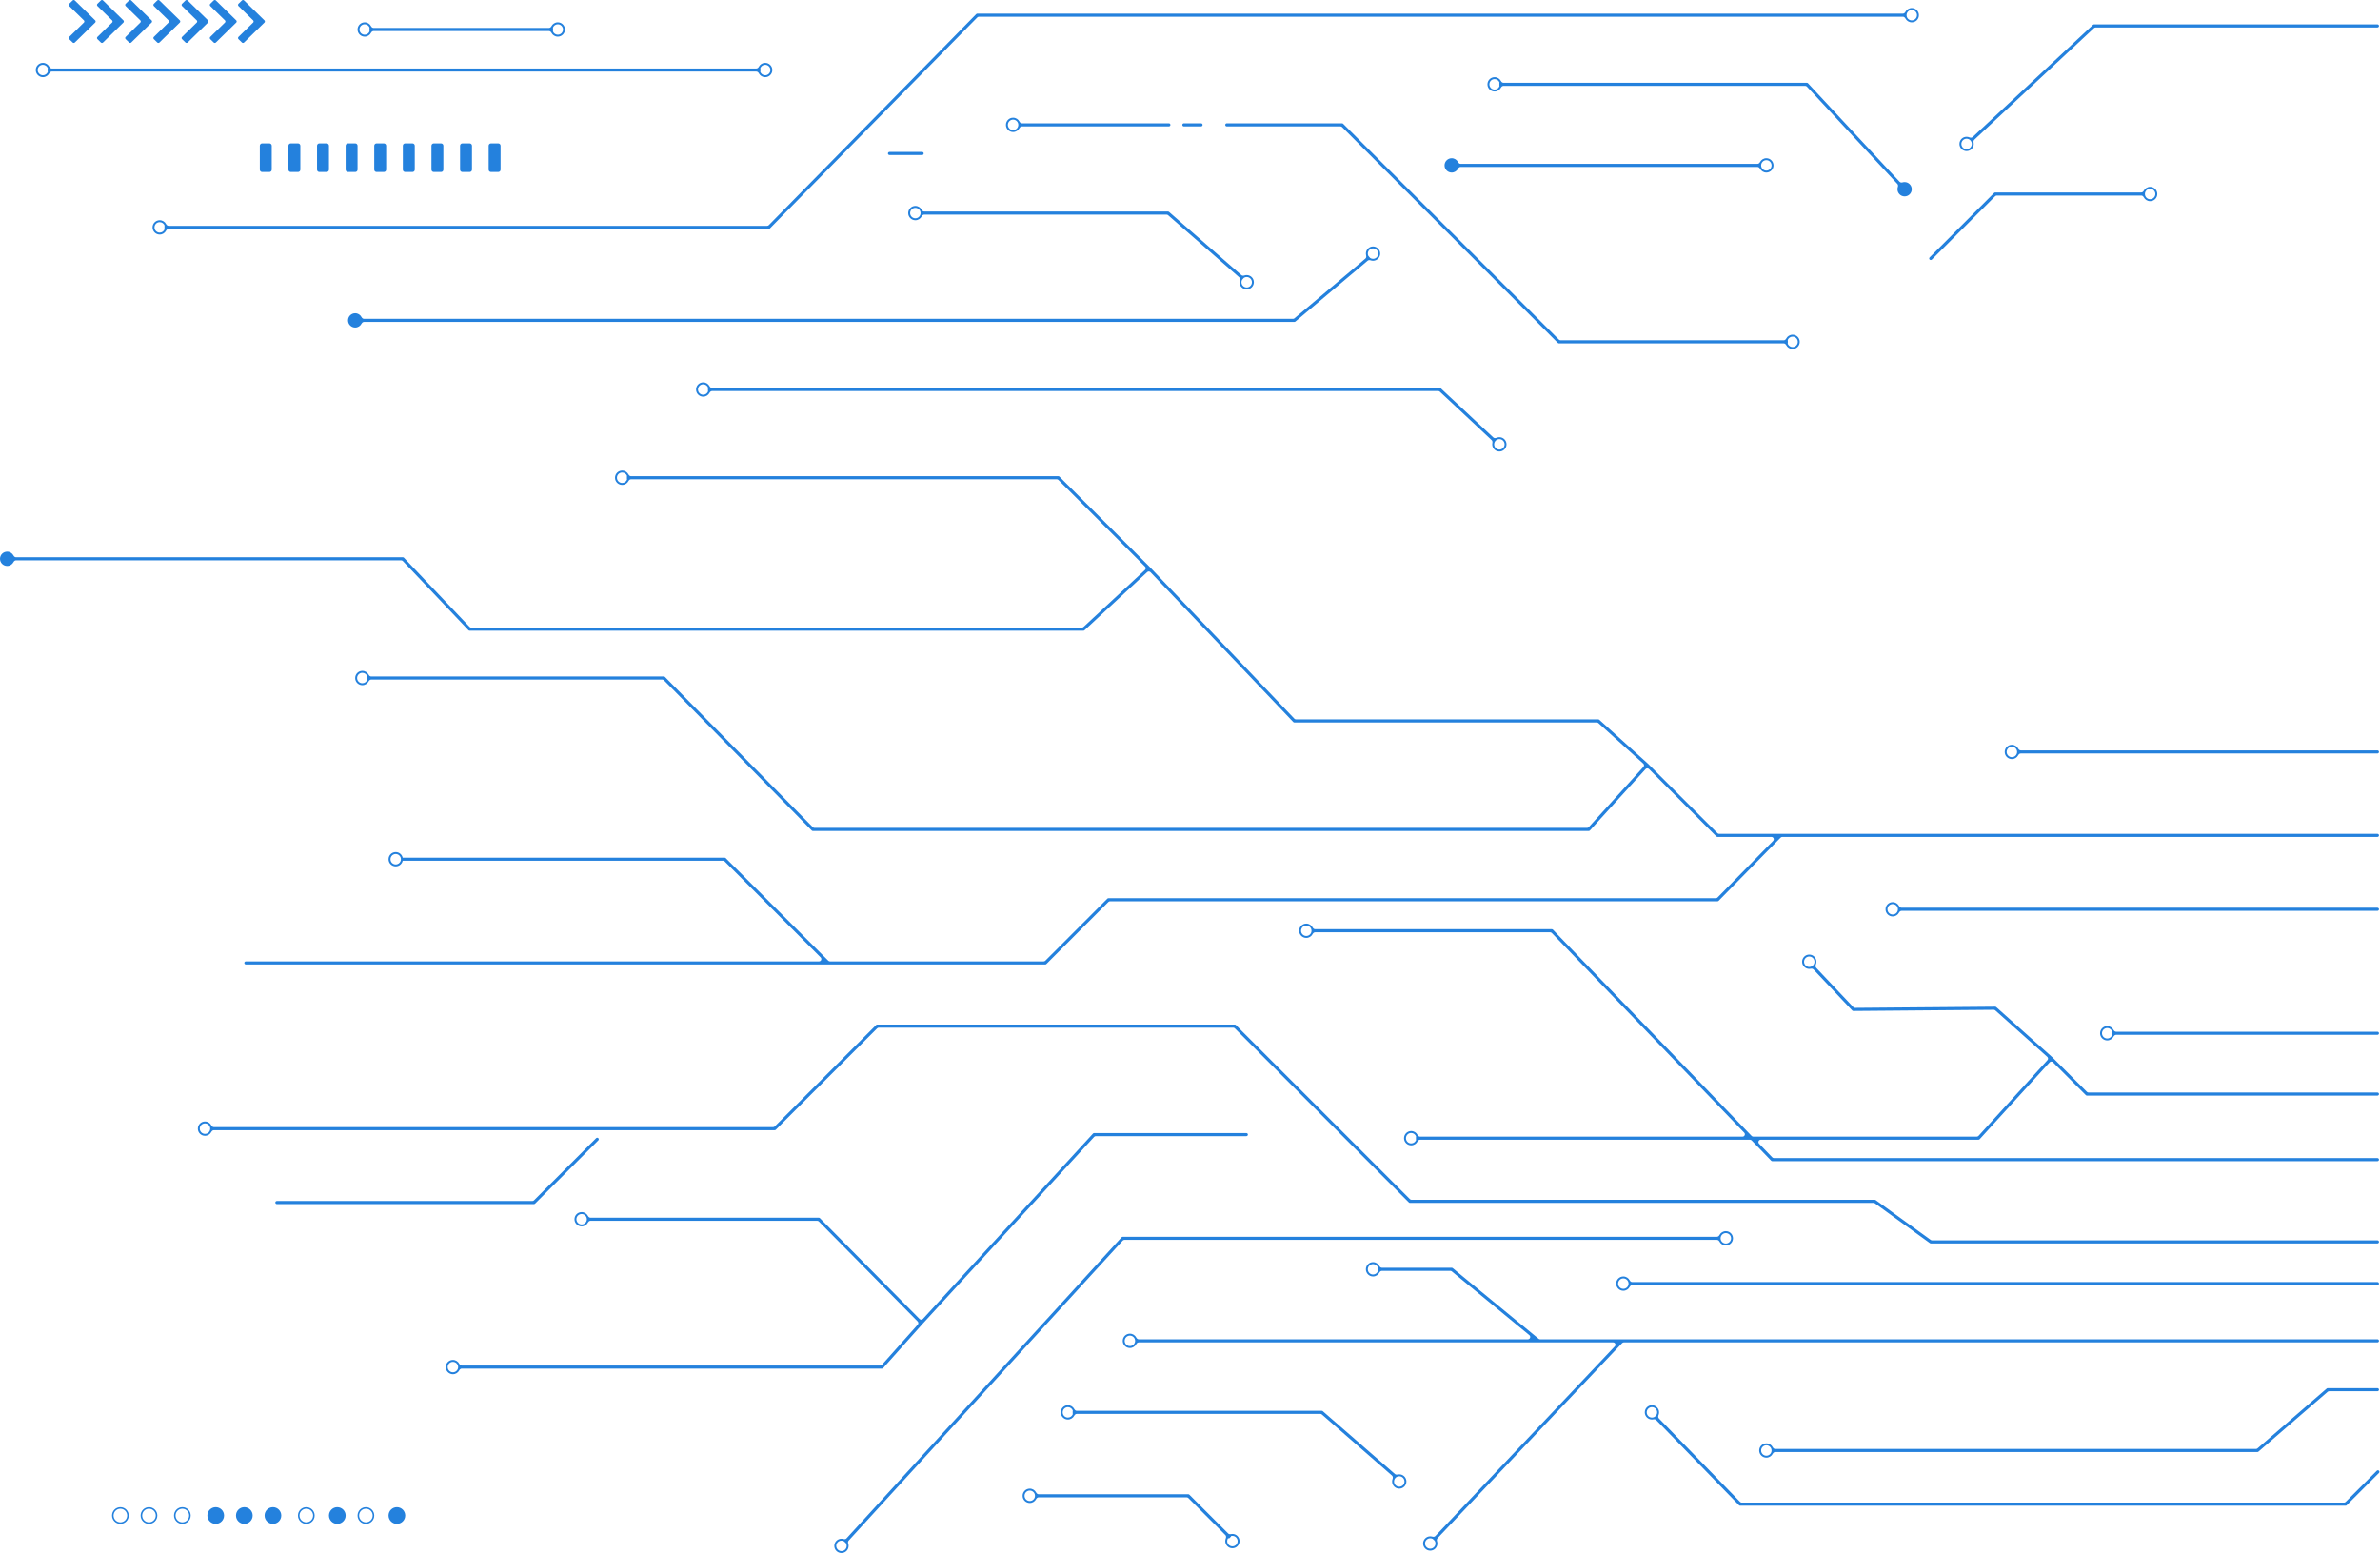 <svg width="1538" height="1004" viewBox="0 0 1538 1004" fill="none" xmlns="http://www.w3.org/2000/svg">
<path fill-rule="evenodd" clip-rule="evenodd" d="M48.356 0.285C47.967 -0.095 47.346 -0.095 46.957 0.285L44.741 2.453C44.34 2.845 44.34 3.49 44.741 3.883L54.218 13.153C54.619 13.545 54.619 14.19 54.218 14.583L44.741 23.853C44.34 24.245 44.34 24.89 44.741 25.283L46.957 27.45C47.346 27.831 47.967 27.831 48.356 27.45L61.51 14.583C61.91 14.19 61.91 13.545 61.51 13.153L48.356 0.285ZM66.585 0.285C66.197 -0.095 65.576 -0.095 65.187 0.285L62.971 2.453C62.57 2.845 62.57 3.49 62.971 3.883L72.447 13.153C72.848 13.545 72.848 14.19 72.447 14.583L62.971 23.853C62.57 24.245 62.57 24.89 62.971 25.283L65.187 27.45C65.576 27.831 66.197 27.831 66.585 27.45L79.739 14.583C80.14 14.19 80.14 13.545 79.739 13.153L66.585 0.285ZM83.415 0.285C83.804 -0.095 84.425 -0.095 84.814 0.285L97.968 13.153C98.369 13.545 98.369 14.19 97.968 14.583L84.814 27.45C84.425 27.831 83.804 27.831 83.415 27.45L81.2 25.283C80.799 24.89 80.799 24.245 81.2 23.853L90.676 14.583C91.077 14.19 91.077 13.545 90.676 13.153L81.2 3.883C80.799 3.49 80.799 2.845 81.2 2.453L83.415 0.285ZM103.044 0.285C102.656 -0.095 102.034 -0.095 101.646 0.285L99.43 2.453C99.029 2.845 99.029 3.49 99.43 3.883L108.906 13.153C109.307 13.545 109.307 14.19 108.906 14.583L99.43 23.853C99.029 24.245 99.029 24.89 99.43 25.283L101.646 27.45C102.034 27.831 102.656 27.831 103.044 27.45L116.198 14.583C116.599 14.19 116.599 13.545 116.198 13.153L103.044 0.285ZM119.875 0.285C120.264 -0.095 120.885 -0.095 121.273 0.285L134.427 13.153C134.828 13.545 134.828 14.19 134.427 14.583L121.273 27.45C120.885 27.831 120.264 27.831 119.875 27.45L117.659 25.283C117.258 24.89 117.258 24.245 117.659 23.853L127.135 14.583C127.536 14.19 127.536 13.545 127.135 13.153L117.659 3.883C117.258 3.49 117.258 2.845 117.659 2.453L119.875 0.285ZM139.504 0.285C139.115 -0.095 138.494 -0.095 138.105 0.285L135.889 2.453C135.488 2.845 135.488 3.49 135.889 3.883L145.366 13.153C145.766 13.545 145.766 14.19 145.366 14.583L135.889 23.853C135.488 24.245 135.488 24.89 135.889 25.283L138.105 27.45C138.494 27.831 139.115 27.831 139.504 27.45L152.657 14.583C153.058 14.19 153.058 13.545 152.657 13.153L139.504 0.285ZM156.334 0.285C156.723 -0.095 157.344 -0.095 157.733 0.285L170.887 13.153C171.287 13.545 171.287 14.19 170.887 14.583L157.733 27.45C157.344 27.831 156.723 27.831 156.334 27.45L154.118 25.283C153.717 24.89 153.717 24.245 154.118 23.853L163.595 14.583C163.996 14.19 163.996 13.545 163.595 13.153L154.118 3.883C153.717 3.49 153.717 2.845 154.118 2.453L156.334 0.285ZM169.406 92.641C168.577 92.641 167.906 93.312 167.906 94.141V109.626C167.906 110.454 168.577 111.126 169.406 111.126H174.108C174.936 111.126 175.608 110.454 175.608 109.626V94.141C175.608 93.312 174.936 92.641 174.108 92.641H169.406ZM187.891 92.641C187.063 92.641 186.391 93.312 186.391 94.141V109.626C186.391 110.454 187.063 111.126 187.891 111.126H192.593C193.422 111.126 194.093 110.454 194.093 109.626V94.141C194.093 93.312 193.422 92.641 192.593 92.641H187.891ZM211.078 92.641C211.907 92.641 212.578 93.312 212.578 94.141V109.626C212.578 110.454 211.907 111.126 211.078 111.126H206.376C205.548 111.126 204.876 110.454 204.876 109.626V94.141C204.876 93.312 205.548 92.641 206.376 92.641H211.078ZM224.861 92.641C224.033 92.641 223.361 93.312 223.361 94.141V109.626C223.361 110.454 224.033 111.126 224.861 111.126H229.563C230.392 111.126 231.063 110.454 231.063 109.626V94.141C231.063 93.312 230.392 92.641 229.563 92.641H224.861ZM248.048 92.641C248.877 92.641 249.548 93.312 249.548 94.141V109.626C249.548 110.454 248.877 111.126 248.048 111.126H243.346C242.518 111.126 241.846 110.454 241.846 109.626V94.141C241.846 93.312 242.518 92.641 243.346 92.641H248.048ZM261.831 92.641C261.003 92.641 260.331 93.312 260.331 94.141V109.626C260.331 110.454 261.003 111.126 261.831 111.126H266.533C267.362 111.126 268.033 110.454 268.033 109.626V94.141C268.033 93.312 267.362 92.641 266.533 92.641H261.831ZM285.018 92.641C285.847 92.641 286.518 93.312 286.518 94.141V109.626C286.518 110.454 285.847 111.126 285.018 111.126H280.316C279.488 111.126 278.816 110.454 278.816 109.626V94.141C278.816 93.312 279.488 92.641 280.316 92.641H285.018ZM298.802 92.641C297.973 92.641 297.302 93.312 297.302 94.141V109.626C297.302 110.454 297.973 111.126 298.802 111.126H303.504C304.332 111.126 305.004 110.454 305.004 109.626V94.141C305.004 93.312 304.332 92.641 303.504 92.641H298.802ZM321.988 92.641C322.817 92.641 323.488 93.312 323.488 94.141V109.626C323.488 110.454 322.817 111.126 321.988 111.126H317.286C316.458 111.126 315.786 110.454 315.786 109.626V94.141C315.786 93.312 316.458 92.641 317.286 92.641H321.988ZM77.791 983.544C80.217 983.544 82.183 981.578 82.183 979.152C82.183 976.727 80.217 974.761 77.791 974.761C75.366 974.761 73.4 976.727 73.4 979.152C73.4 981.578 75.366 983.544 77.791 983.544ZM77.791 984.544C80.769 984.544 83.183 982.13 83.183 979.152C83.183 976.175 80.769 973.761 77.791 973.761C74.814 973.761 72.4 976.175 72.4 979.152C72.4 982.13 74.814 984.544 77.791 984.544ZM100.668 979.152C100.668 981.578 98.702 983.544 96.277 983.544C93.852 983.544 91.885 981.578 91.885 979.152C91.885 976.727 93.852 974.761 96.277 974.761C98.702 974.761 100.668 976.727 100.668 979.152ZM101.668 979.152C101.668 982.13 99.254 984.544 96.277 984.544C93.299 984.544 90.885 982.13 90.885 979.152C90.885 976.175 93.299 973.761 96.277 973.761C99.254 973.761 101.668 976.175 101.668 979.152ZM117.842 983.544C120.268 983.544 122.234 981.578 122.234 979.152C122.234 976.727 120.268 974.761 117.842 974.761C115.417 974.761 113.451 976.727 113.451 979.152C113.451 981.578 115.417 983.544 117.842 983.544ZM117.842 984.544C120.82 984.544 123.234 982.13 123.234 979.152C123.234 976.175 120.82 973.761 117.842 973.761C114.865 973.761 112.451 976.175 112.451 979.152C112.451 982.13 114.865 984.544 117.842 984.544ZM144.799 979.152C144.799 982.13 142.386 984.544 139.408 984.544C136.43 984.544 134.017 982.13 134.017 979.152C134.017 976.175 136.43 973.761 139.408 973.761C142.386 973.761 144.799 976.175 144.799 979.152ZM163.285 979.152C163.285 982.13 160.871 984.544 157.893 984.544C154.915 984.544 152.502 982.13 152.502 979.152C152.502 976.175 154.915 973.761 157.893 973.761C160.871 973.761 163.285 976.175 163.285 979.152ZM176.379 984.544C179.356 984.544 181.77 982.13 181.77 979.152C181.77 976.175 179.356 973.761 176.379 973.761C173.401 973.761 170.987 976.175 170.987 979.152C170.987 982.13 173.401 984.544 176.379 984.544ZM223.361 979.152C223.361 982.13 220.947 984.544 217.969 984.544C214.992 984.544 212.578 982.13 212.578 979.152C212.578 976.175 214.992 973.761 217.969 973.761C220.947 973.761 223.361 976.175 223.361 979.152ZM256.48 984.544C259.457 984.544 261.871 982.13 261.871 979.152C261.871 976.175 259.457 973.761 256.48 973.761C253.502 973.761 251.088 976.175 251.088 979.152C251.088 982.13 253.502 984.544 256.48 984.544ZM197.944 983.544C200.369 983.544 202.336 981.578 202.336 979.152C202.336 976.727 200.369 974.761 197.944 974.761C195.519 974.761 193.553 976.727 193.553 979.152C193.553 981.578 195.519 983.544 197.944 983.544ZM197.944 984.544C200.922 984.544 203.336 982.13 203.336 979.152C203.336 976.175 200.922 973.761 197.944 973.761C194.966 973.761 192.553 976.175 192.553 979.152C192.553 982.13 194.966 984.544 197.944 984.544ZM240.846 979.152C240.846 981.578 238.88 983.544 236.455 983.544C234.029 983.544 232.063 981.578 232.063 979.152C232.063 976.727 234.029 974.761 236.455 974.761C238.88 974.761 240.846 976.727 240.846 979.152ZM241.846 979.152C241.846 982.13 239.432 984.544 236.455 984.544C233.477 984.544 231.063 982.13 231.063 979.152C231.063 976.175 233.477 973.761 236.455 973.761C239.432 973.761 241.846 976.175 241.846 979.152ZM1235.42 13.182C1237.28 13.182 1238.79 11.673 1238.79 9.811C1238.79 7.949 1237.28 6.44 1235.42 6.44C1233.56 6.44 1232.05 7.949 1232.05 9.811C1232.05 11.673 1233.56 13.182 1235.42 13.182ZM1235.42 14.432C1237.97 14.432 1240.04 12.363 1240.04 9.811C1240.04 7.259 1237.97 5.19 1235.42 5.19C1233.63 5.19 1232.08 6.201 1231.31 7.682C1230.99 8.306 1230.4 8.811 1229.7 8.811H631.572C631.304 8.811 631.047 8.919 630.859 9.11L496.807 145.46C496.525 145.747 496.14 145.909 495.737 145.909H108.927C108.223 145.909 107.636 145.404 107.311 144.779C106.541 143.298 104.993 142.287 103.208 142.287C100.656 142.287 98.587 144.356 98.587 146.908C98.587 149.46 100.656 151.529 103.208 151.529C104.993 151.529 106.54 150.518 107.311 149.038C107.636 148.414 108.222 147.909 108.926 147.909H496.785C497.054 147.909 497.31 147.801 497.498 147.61L631.551 11.26C631.833 10.973 632.218 10.811 632.62 10.811H1229.7C1230.4 10.811 1230.99 11.316 1231.32 11.941C1232.09 13.421 1233.63 14.432 1235.42 14.432ZM106.348 145.909C106.315 145.909 106.289 145.936 106.289 145.968V147.849C106.289 147.882 106.315 147.909 106.348 147.909C106.388 147.909 106.417 147.948 106.404 147.986C105.954 149.319 104.694 150.279 103.208 150.279C101.347 150.279 99.837 148.77 99.837 146.908C99.837 145.046 101.347 143.537 103.208 143.537C104.694 143.537 105.955 144.498 106.404 145.832C106.417 145.87 106.388 145.909 106.348 145.909ZM238.88 20.13C238.893 20.092 238.864 20.054 238.824 20.054C238.792 20.054 238.765 20.027 238.765 19.994V18.113C238.765 18.08 238.792 18.054 238.824 18.054C238.864 18.054 238.893 18.015 238.88 17.977C238.431 16.643 237.17 15.682 235.684 15.682C233.822 15.682 232.313 17.192 232.313 19.054C232.313 20.916 233.822 22.425 235.684 22.425C237.17 22.425 238.431 21.464 238.88 20.13ZM239.787 21.183C240.111 20.559 240.698 20.054 241.402 20.054H354.741C355.444 20.054 356.031 20.559 356.356 21.183C357.126 22.664 358.674 23.675 360.459 23.675C363.011 23.675 365.08 21.606 365.08 19.054C365.08 16.501 363.011 14.432 360.459 14.432C358.674 14.432 357.126 15.444 356.356 16.924C356.031 17.549 355.444 18.054 354.741 18.054H241.402C240.698 18.054 240.111 17.549 239.787 16.924C239.017 15.444 237.468 14.432 235.684 14.432C233.132 14.432 231.063 16.501 231.063 19.054C231.063 21.606 233.132 23.675 235.684 23.675C237.468 23.675 239.017 22.664 239.787 21.183ZM357.263 20.13C357.25 20.092 357.278 20.054 357.318 20.054C357.351 20.054 357.377 20.027 357.377 19.994V18.113C357.377 18.08 357.351 18.054 357.318 18.054C357.278 18.054 357.25 18.015 357.263 17.977C357.712 16.643 358.973 15.682 360.459 15.682C362.32 15.682 363.83 17.192 363.83 19.054C363.83 20.916 362.32 22.425 360.459 22.425C358.973 22.425 357.712 21.464 357.263 20.13ZM30.923 46.317C30.474 47.651 29.213 48.612 27.727 48.612C25.865 48.612 24.356 47.103 24.356 45.241C24.356 43.379 25.865 41.87 27.727 41.87C29.213 41.87 30.474 42.83 30.923 44.164C30.936 44.202 30.907 44.241 30.867 44.241C30.835 44.241 30.808 44.267 30.808 44.3V46.181C30.808 46.214 30.835 46.241 30.867 46.241C30.907 46.241 30.936 46.279 30.923 46.317ZM31.83 47.37C31.06 48.851 29.512 49.862 27.727 49.862C25.175 49.862 23.106 47.793 23.106 45.241C23.106 42.689 25.175 40.62 27.727 40.62C29.512 40.62 31.059 41.631 31.83 43.111C32.154 43.736 32.741 44.241 33.445 44.241H488.758C489.461 44.241 490.048 43.736 490.373 43.111C491.143 41.631 492.691 40.62 494.475 40.62C497.028 40.62 499.097 42.689 499.097 45.241C499.097 47.793 497.028 49.862 494.475 49.862C492.691 49.862 491.143 48.851 490.373 47.37C490.048 46.746 489.461 46.241 488.757 46.241H33.445C32.741 46.241 32.155 46.746 31.83 47.37ZM491.279 46.317C491.728 47.651 492.99 48.612 494.475 48.612C496.337 48.612 497.847 47.103 497.847 45.241C497.847 43.379 496.337 41.87 494.475 41.87C492.99 41.87 491.729 42.831 491.28 44.164C491.267 44.202 491.295 44.241 491.335 44.241C491.367 44.241 491.394 44.267 491.394 44.3V46.182C491.394 46.214 491.367 46.241 491.335 46.241C491.295 46.241 491.267 46.279 491.279 46.317ZM942.219 108.987C941.448 110.467 939.9 111.478 938.116 111.478C935.564 111.478 933.495 109.409 933.495 106.857C933.495 104.305 935.564 102.236 938.116 102.236C939.901 102.236 941.449 103.247 942.219 104.728C942.544 105.352 943.13 105.857 943.834 105.857H1135.73C1136.44 105.857 1137.03 105.352 1137.35 104.728C1138.12 103.247 1139.67 102.236 1141.45 102.236C1144 102.236 1146.07 104.305 1146.07 106.857C1146.07 109.409 1144 111.478 1141.45 111.478C1139.67 111.478 1138.12 110.467 1137.35 108.987C1137.03 108.362 1136.44 107.857 1135.73 107.857H943.834C943.13 107.857 942.543 108.362 942.219 108.987ZM595.623 135.537C595.948 136.161 596.535 136.666 597.239 136.666H754.807C755.048 136.666 755.282 136.754 755.464 136.913L802.222 177.734C802.732 178.179 803.47 178.202 804.108 177.978C804.587 177.809 805.103 177.718 805.64 177.718C808.192 177.718 810.261 179.787 810.261 182.339C810.261 184.891 808.192 186.96 805.64 186.96C803.088 186.96 801.019 184.891 801.019 182.339C801.019 181.905 801.079 181.485 801.19 181.086C801.388 180.382 801.293 179.577 800.742 179.096L754.855 139.036C754.582 138.798 754.232 138.666 753.869 138.666H597.238C596.535 138.666 595.948 139.171 595.623 139.796C594.853 141.276 593.305 142.287 591.521 142.287C588.968 142.287 586.899 140.218 586.899 137.666C586.899 135.114 588.968 133.045 591.521 133.045C593.305 133.045 594.853 134.056 595.623 135.537ZM802.651 180.778C802.407 181.245 802.269 181.776 802.269 182.339C802.269 184.201 803.778 185.71 805.64 185.71C807.502 185.71 809.011 184.201 809.011 182.339C809.011 180.477 807.502 178.968 805.64 178.968C805.006 178.968 804.413 179.142 803.907 179.447C803.8 179.511 803.708 179.595 803.626 179.688L802.678 180.775C802.674 180.778 802.669 180.779 802.665 180.775C802.661 180.772 802.654 180.773 802.651 180.778ZM233.625 209.114C232.855 210.595 231.307 211.606 229.523 211.606C226.971 211.606 224.901 209.537 224.901 206.985C224.901 204.433 226.971 202.364 229.523 202.364C231.307 202.364 232.855 203.375 233.625 204.855C233.95 205.48 234.537 205.985 235.241 205.985H835.537C835.89 205.985 836.232 205.86 836.503 205.633L882.343 167.069C882.908 166.593 883.015 165.78 882.821 165.066C882.716 164.68 882.66 164.273 882.66 163.853C882.66 161.301 884.729 159.232 887.282 159.232C889.834 159.232 891.903 161.301 891.903 163.853C891.903 166.405 889.834 168.474 887.282 168.474C886.731 168.474 886.203 168.378 885.713 168.202C885.084 167.975 884.356 167.989 883.844 168.419L837.093 207.75C836.912 207.902 836.684 207.985 836.449 207.985H235.241C234.537 207.985 233.95 208.49 233.625 209.114ZM885.514 166.724C886.028 167.041 886.633 167.224 887.282 167.224C889.143 167.224 890.653 165.715 890.653 163.853C890.653 161.991 889.143 160.482 887.282 160.482C885.42 160.482 883.91 161.991 883.91 163.853C883.91 164.413 884.047 164.94 884.288 165.405C884.293 165.415 884.306 165.417 884.315 165.41C884.322 165.404 884.333 165.405 884.34 165.412L885.237 166.479C885.317 166.574 885.408 166.659 885.514 166.724ZM8.724 363.157C9.049 362.532 9.635 362.027 10.339 362.027H259.258C259.669 362.027 260.062 362.196 260.346 362.494L302.738 407.158C302.927 407.357 303.189 407.469 303.463 407.469H700.122C700.374 407.469 700.617 407.374 700.802 407.203L741.355 369.599C741.957 369.041 742.895 369.07 743.461 369.664L835.725 466.466C835.914 466.664 836.175 466.776 836.449 466.776H1031.89C1032.26 466.776 1032.62 466.913 1032.9 467.162L1061.9 493.336C1062.52 493.892 1062.56 494.843 1062.01 495.458L1026.69 534.373C1026.41 534.686 1026.01 534.865 1025.58 534.865H526.331C525.929 534.865 525.544 534.704 525.262 534.417L429.72 437.347C429.532 437.156 429.276 437.048 429.008 437.048H239.862C239.158 437.048 238.571 436.543 238.246 435.919C237.476 434.438 235.928 433.427 234.144 433.427C231.591 433.427 229.522 435.496 229.522 438.048C229.522 440.601 231.591 442.67 234.144 442.67C235.928 442.67 237.476 441.658 238.246 440.178C238.571 439.553 239.158 439.048 239.862 439.048H427.96C428.362 439.048 428.747 439.209 429.029 439.496L524.571 536.566C524.759 536.757 525.016 536.865 525.284 536.865H1026.69C1026.97 536.865 1027.24 536.746 1027.43 536.537L1063.41 496.889C1063.98 496.254 1064.97 496.23 1065.58 496.836L1109.17 540.423C1109.35 540.61 1109.61 540.716 1109.87 540.716H1144.74C1146.07 540.716 1146.74 542.318 1145.81 543.267L1109.89 579.858C1109.61 580.145 1109.23 580.307 1108.82 580.307H716.296C716.031 580.307 715.777 580.413 715.589 580.6L675.5 620.689C675.219 620.97 674.837 621.128 674.439 621.128H536.332C535.934 621.128 535.553 620.97 535.272 620.689L468.995 554.413L468.788 554.206C468.733 554.151 468.659 554.12 468.581 554.12C468.419 554.12 468.288 554.251 468.288 554.413V555.12C468.288 554.12 468.288 554.12 468.286 554.12H468.279H468.267H468.25H468.229H468.202H468.171H468.136H468.096H468.051H468.001H467.947H467.889H467.825H467.758H467.685H467.608H467.527H467.441H467.351H467.256H467.157H467.054H466.946H466.833H466.717H466.596H466.471H466.341H466.208H466.07H465.927H465.781H465.63H465.475H465.316H465.153H464.986H464.815H464.639H464.46H464.277H464.089H463.898H463.702H463.503H463.299H463.092H462.881H462.666H462.447H462.224H461.997H461.767H461.532H461.294H461.053H460.807H460.558H460.305H460.048H459.788H459.524H459.256H458.985H458.71H458.432H458.15H457.865H457.576H457.284H456.988H456.688H456.386H456.079H455.77H455.457H455.141H454.821H454.498H454.172H453.842H453.509H453.173H452.834H452.491H452.146H451.797H451.445H451.09H450.731H450.37H450.006H449.638H449.267H448.894H448.517H448.138H447.755H447.37H446.981H446.59H446.196H445.799H445.399H444.996H444.591H444.182H443.771H443.357H442.941H442.522H442.1H441.675H441.247H440.817H440.385H439.95H439.512H439.071H438.628H438.183H437.735H437.285H436.832H436.376H435.918H435.458H434.995H434.53H434.063H433.593H433.121H432.647H432.17H431.691H431.21H430.727H430.241H429.754H429.264H428.771H428.277H427.781H427.282H426.782H426.279H425.775H425.268H424.759H424.249H423.736H423.222H422.705H422.187H421.667H421.145H420.621H420.095H419.567H419.038H418.507H417.974H417.439H416.903H416.365H415.825H415.283H414.74H414.196H413.649H413.101H412.552H412.001H411.448H410.894H410.339H409.782H409.223H408.663H408.102H407.539H406.975H406.41H405.843H405.275H404.706H404.135H403.563H402.99H402.415H401.84H401.263H400.685H400.106H399.525H398.944H398.361H397.778H397.193H396.607H396.021H395.433H394.844H394.255H393.664H393.073H392.48H391.887H391.293H390.698H390.102H389.505H388.908H388.309H387.71H387.111H386.51H385.909H385.307H384.705H384.102H383.498H382.893H382.289H381.683H381.077H380.47H379.863H379.256H378.648H378.039H377.43H376.821H376.211H375.601H374.99H374.379H373.768H373.157H372.545H371.933H371.321H370.708H370.095H369.482H368.869H368.256H367.643H367.029H366.416H365.802H365.188H364.575H363.961H363.347H362.733H362.12H361.506H360.892H360.279H359.666H359.052H358.439H357.826H357.214H356.601H355.989H355.377H354.765H354.153H353.542H352.931H352.321H351.71H351.101H350.491H349.882H349.274H348.665H348.058H347.451H346.844H346.238H345.632H345.027H344.423H343.819H343.216H342.613H342.011H341.41H340.809H340.209H339.61H339.012H338.414H337.818H337.222H336.627H336.032H335.439H334.846H334.255H333.664H333.074H332.485H331.898H331.311H330.725H330.14H329.556H328.974H328.392H327.812H327.232H326.654H326.077H325.501H324.927H324.353H323.781H323.211H322.641H322.073H321.506H320.94H320.376H319.813H319.251H318.691H318.133H317.575H317.02H316.465H315.913H315.362H314.812H314.264H313.717H313.172H312.629H312.087H311.547H311.009H310.473H309.938H309.404H308.873H308.343H307.816H307.289H306.765H306.243H305.722H305.204H304.687H304.172H303.66H303.149H302.64H302.133H301.628H301.125H300.624H300.126H299.629H299.134H298.642H298.152H297.664H297.178H296.694H296.213H295.734H295.257H294.782H294.31H293.84H293.372H292.907H292.444H291.983H291.525H291.069H290.616H290.165H289.717H289.271H288.828H288.387H287.949H287.513H287.08H286.65H286.222H285.797H285.375H284.955H284.538H284.124H283.713H283.304H282.898H282.495H282.095H281.697H281.303H280.911H280.522H280.136H279.753H279.374H278.997H278.623H278.252H277.884H277.519H277.157H276.798H276.443H276.09H275.741H275.395H275.052H274.712H274.376H274.043H273.713H273.386H273.062H272.742H272.426H272.112H271.802H271.496H271.192H270.893H270.596H270.303H270.014H269.728H269.446H269.167H268.892H268.62H268.352H268.088H267.827H267.57H267.316H267.067H266.821H266.578H266.34H266.105H265.874H265.647H265.424H265.204H264.988H264.777H264.569H264.365H264.165H263.969H263.777H263.589H263.405H263.225H263.049H262.877H262.71H262.546H262.386H262.231H262.08H261.933H261.79H261.652H261.517H261.387H261.261H261.14H261.023H260.91H260.801H260.697H260.598H260.502H260.412H260.325H260.243C260.232 554.12 260.221 554.112 260.219 554.1C259.754 552.039 257.912 550.499 255.71 550.499C253.158 550.499 251.089 552.568 251.089 555.12C251.089 557.672 253.158 559.741 255.71 559.741C257.912 559.741 259.754 558.201 260.219 556.14C260.22 556.134 260.223 556.129 260.227 556.126C260.232 556.122 260.237 556.12 260.243 556.12H260.325H260.412H260.502H260.598H260.697H260.801H260.91H261.023H261.14H261.261H261.387H261.517H261.652H261.79H261.933H262.08H262.231H262.386H262.546H262.71H262.877H263.049H263.225H263.405H263.589H263.777H263.969H264.165H264.365H264.569H264.777H264.988H265.204H265.424H265.647H265.874H266.105H266.34H266.578H266.821H267.067H267.316H267.57H267.827H268.088H268.352H268.62H268.892H269.167H269.446H269.728H270.014H270.303H270.596H270.893H271.192H271.496H271.802H272.112H272.426H272.742H273.062H273.386H273.713H274.043H274.376H274.712H275.052H275.395H275.741H276.09H276.443H276.798H277.157H277.519H277.884H278.252H278.623H278.997H279.374H279.753H280.136H280.522H280.911H281.303H281.697H282.095H282.495H282.898H283.304H283.713H284.124H284.538H284.955H285.375H285.797H286.222H286.65H287.08H287.513H287.949H288.387H288.828H289.271H289.717H290.165H290.616H291.069H291.525H291.983H292.444H292.907H293.372H293.84H294.31H294.782H295.257H295.734H296.213H296.694H297.178H297.664H298.152H298.642H299.134H299.629H300.126H300.624H301.125H301.628H302.133H302.64H303.149H303.66H304.172H304.687H305.204H305.722H306.243H306.765H307.289H307.816H308.343H308.873H309.404H309.938H310.473H311.009H311.547H312.087H312.629H313.172H313.717H314.264H314.812H315.362H315.913H316.465H317.02H317.575H318.133H318.691H319.251H319.813H320.376H320.94H321.506H322.073H322.641H323.211H323.781H324.353H324.927H325.501H326.077H326.654H327.232H327.812H328.392H328.974H329.556H330.14H330.725H331.311H331.898H332.485H333.074H333.664H334.255H334.846H335.439H336.032H336.627H337.222H337.818H338.414H339.012H339.61H340.209H340.809H341.41H342.011H342.613H343.216H343.819H344.423H345.027H345.632H346.238H346.844H347.451H348.058H348.665H349.274H349.882H350.491H351.101H351.71H352.321H352.931H353.542H354.153H354.765H355.377H355.989H356.601H357.214H357.826H358.439H359.052H359.666H360.279H360.892H361.506H362.12H362.733H363.347H363.961H364.575H365.188H365.802H366.416H367.029H367.643H368.256H368.869H369.482H370.095H370.708H371.321H371.933H372.545H373.157H373.768H374.379H374.99H375.601H376.211H376.821H377.43H378.039H378.648H379.256H379.863H380.47H381.077H381.683H382.289H382.893H383.498H384.102H384.705H385.307H385.909H386.51H387.111H387.71H388.309H388.908H389.505H390.102H390.698H391.293H391.887H392.48H393.073H393.664H394.255H394.844H395.433H396.021H396.607H397.193H397.778H398.361H398.944H399.525H400.106H400.685H401.263H401.84H402.415H402.99H403.563H404.135H404.706H405.275H405.843H406.41H406.975H407.539H408.102H408.663H409.223H409.782H410.339H410.894H411.448H412.001H412.552H413.101H413.649H414.196H414.74H415.283H415.825H416.365H416.903H417.439H417.974H418.507H419.038H419.567H420.095H420.621H421.145H421.667H422.187H422.705H423.222H423.736H424.249H424.759H425.268H425.775H426.279H426.782H427.282H427.781H428.277H428.771H429.264H429.754H430.241H430.727H431.21H431.691H432.17H432.647H433.121H433.593H434.063H434.53H434.995H435.458H435.918H436.376H436.832H437.285H437.735H438.183H438.628H439.071H439.512H439.95H440.385H440.817H441.247H441.675H442.1H442.522H442.941H443.357H443.771H444.182H444.591H444.996H445.399H445.799H446.196H446.59H446.981H447.37H447.755H448.138H448.517H448.894H449.267H449.638H450.006H450.37H450.731H451.09H451.445H451.797H452.146H452.491H452.834H453.173H453.509H453.842H454.172H454.498H454.821H455.141H455.457H455.77H456.079H456.386H456.688H456.988H457.284H457.576H457.865H458.15H458.432H458.71H458.985H459.256H459.524H459.788H460.048H460.305H460.558H460.807H461.053H461.294H461.532H461.767H461.997H462.224H462.447H462.666H462.881H463.092H463.299H463.503H463.702H463.898H464.089H464.277H464.46H464.639H464.815H464.986H465.153H465.316H465.475H465.63H465.781H465.927H466.07H466.208H466.341H466.471H466.596H466.717H466.833H466.946H467.054H467.157H467.256H467.351H467.441H467.527H467.608H467.685H467.758H467.825C467.857 556.12 467.886 556.133 467.909 556.155L530.322 618.568C531.267 619.513 530.597 621.128 529.261 621.128H158.894C158.341 621.128 157.894 621.576 157.894 622.128C157.894 622.681 158.341 623.128 158.894 623.128H535.297H675.475C675.74 623.128 675.995 623.023 676.182 622.836L716.271 582.747C716.552 582.465 716.934 582.307 717.332 582.307H1109.87C1110.14 582.307 1110.4 582.199 1110.59 582.008L1150.67 541.165C1150.96 540.878 1151.34 540.716 1151.74 540.716H1536.34C1536.89 540.716 1537.34 540.268 1537.34 539.716C1537.34 539.164 1536.89 538.716 1536.34 538.716H1150.69H1110.91C1110.51 538.716 1110.13 538.558 1109.85 538.277L1065.14 493.566L1065.12 493.548L1065.1 493.531L1033.52 465.033C1033.34 464.867 1033.1 464.776 1032.85 464.776H837.52C837.109 464.776 836.717 464.608 836.434 464.311L743.207 366.499L743.199 366.49L743.19 366.482L684.654 307.946C684.467 307.758 684.213 307.653 683.947 307.653H407.768C407.064 307.653 406.477 307.148 406.153 306.523C405.383 305.042 403.834 304.031 402.05 304.031C399.498 304.031 397.429 306.1 397.429 308.653C397.429 311.205 399.498 313.274 402.05 313.274C403.834 313.274 405.382 312.263 406.152 310.782C406.477 310.158 407.064 309.653 407.768 309.653H682.912C683.31 309.653 683.691 309.811 683.972 310.092L739.94 366.06C740.542 366.662 740.523 367.642 739.9 368.221L700.161 405.069C699.884 405.327 699.519 405.469 699.141 405.469H304.537C304.126 405.469 303.732 405.301 303.449 405.002L261.057 360.338C260.868 360.14 260.606 360.027 260.331 360.027H10.339C9.635 360.027 9.048 359.522 8.724 358.897C7.953 357.417 6.405 356.406 4.621 356.406C2.069 356.406 0 358.475 0 361.027C0 363.579 2.069 365.648 4.621 365.648C6.406 365.648 7.954 364.637 8.724 363.157ZM237.34 436.972C237.352 437.01 237.324 437.048 237.284 437.048C237.252 437.048 237.225 437.074 237.225 437.107V438.989C237.225 439.022 237.252 439.048 237.284 439.048C237.304 439.048 237.321 439.058 237.331 439.072C237.342 439.086 237.346 439.105 237.34 439.124C236.891 440.459 235.629 441.42 234.144 441.42C232.282 441.42 230.772 439.91 230.772 438.048C230.772 436.186 232.282 434.677 234.144 434.677C235.629 434.677 236.89 435.638 237.34 436.972ZM405.246 307.576C405.259 307.614 405.23 307.653 405.19 307.653C405.158 307.653 405.131 307.679 405.131 307.712V309.594C405.131 309.626 405.158 309.653 405.19 309.653C405.23 309.653 405.258 309.691 405.246 309.729C404.797 311.063 403.536 312.024 402.05 312.024C400.188 312.024 398.679 310.514 398.679 308.653C398.679 306.791 400.188 305.281 402.05 305.281C403.536 305.281 404.797 306.242 405.246 307.576ZM1235.42 122.262C1235.42 124.814 1233.35 126.883 1230.8 126.883C1228.24 126.883 1226.18 124.814 1226.18 122.262C1226.18 121.738 1226.26 121.234 1226.42 120.765C1226.65 120.108 1226.61 119.348 1226.14 118.84L1167.65 55.962C1167.36 55.657 1166.97 55.484 1166.55 55.484H971.562C970.858 55.484 970.271 55.989 969.946 56.613C969.176 58.094 967.628 59.105 965.844 59.105C963.292 59.105 961.223 57.036 961.223 54.483C961.223 51.931 963.292 49.862 965.844 49.862C967.628 49.862 969.176 50.873 969.946 52.354C970.271 52.979 970.858 53.484 971.562 53.484H1167.64C1167.92 53.484 1168.18 53.599 1168.37 53.803L1227.55 117.42C1228.04 117.943 1228.82 118.023 1229.5 117.823C1229.91 117.704 1230.35 117.64 1230.8 117.64C1233.35 117.64 1235.42 119.709 1235.42 122.262ZM968.984 53.484C969.024 53.484 969.052 53.445 969.04 53.407C968.591 52.073 967.329 51.112 965.844 51.112C963.982 51.112 962.473 52.622 962.473 54.483C962.473 56.345 963.982 57.855 965.844 57.855C967.329 57.855 968.59 56.894 969.04 55.56C969.052 55.523 969.024 55.484 968.984 55.484C968.951 55.484 968.925 55.457 968.925 55.425V53.543C968.925 53.51 968.951 53.484 968.984 53.484ZM457.62 252.734C457.632 252.696 457.604 252.658 457.564 252.658C457.532 252.658 457.505 252.631 457.505 252.599V250.717C457.505 250.684 457.532 250.658 457.565 250.658C457.604 250.658 457.633 250.619 457.62 250.581C457.171 249.247 455.91 248.286 454.424 248.286C452.562 248.286 451.053 249.795 451.053 251.657C451.053 253.519 452.562 255.029 454.424 255.029C455.909 255.029 457.171 254.068 457.62 252.734ZM458.526 253.787C458.851 253.163 459.438 252.658 460.142 252.658H929.428C929.808 252.658 930.175 252.802 930.452 253.062L963.945 284.37C964.421 284.815 964.53 285.513 964.398 286.152C964.336 286.454 964.304 286.767 964.304 287.087C964.304 289.639 966.373 291.708 968.925 291.708C971.477 291.708 973.546 289.639 973.546 287.087C973.546 284.535 971.477 282.466 968.925 282.466C968.276 282.466 967.658 282.6 967.098 282.841C966.404 283.14 965.561 283.143 965.009 282.627L931.098 250.927C930.912 250.754 930.668 250.658 930.415 250.658H460.142C459.438 250.658 458.851 250.152 458.527 249.528C457.756 248.047 456.208 247.036 454.424 247.036C451.872 247.036 449.803 249.105 449.803 251.657C449.803 254.21 451.872 256.279 454.424 256.279C456.208 256.279 457.756 255.268 458.526 253.787ZM658.05 80.671C658.05 82.532 656.541 84.042 654.679 84.042C652.817 84.042 651.308 82.532 651.308 80.671C651.308 78.809 652.817 77.299 654.679 77.299C656.541 77.299 658.05 78.809 658.05 80.671ZM658.781 82.8C658.011 84.281 656.463 85.292 654.679 85.292C652.127 85.292 650.058 83.223 650.058 80.671C650.058 78.118 652.127 76.049 654.679 76.049C656.463 76.049 658.011 77.06 658.781 78.541C659.106 79.165 659.693 79.67 660.397 79.67H755.346C755.898 79.67 756.346 80.118 756.346 80.67C756.346 81.223 755.898 81.67 755.346 81.67H660.397C659.693 81.67 659.106 82.175 658.781 82.8ZM591.521 141.037C593.383 141.037 594.892 139.528 594.892 137.666C594.892 135.804 593.383 134.295 591.521 134.295C589.659 134.295 588.149 135.804 588.149 137.666C588.149 139.528 589.659 141.037 591.521 141.037ZM972.296 287.087C972.296 288.949 970.787 290.458 968.925 290.458C967.063 290.458 965.554 288.949 965.554 287.087C965.554 285.225 967.063 283.716 968.925 283.716C970.787 283.716 972.296 285.225 972.296 287.087ZM1158.4 224.22C1160.26 224.22 1161.77 222.711 1161.77 220.849C1161.77 218.987 1160.26 217.477 1158.4 217.477C1156.91 217.477 1155.65 218.438 1155.2 219.772C1155.2 219.789 1155.2 219.806 1155.21 219.819C1155.22 219.837 1155.23 219.849 1155.26 219.849C1155.29 219.849 1155.32 219.875 1155.32 219.908V221.789C1155.32 221.822 1155.29 221.849 1155.26 221.849C1155.22 221.849 1155.19 221.887 1155.2 221.925C1155.65 223.259 1156.91 224.22 1158.4 224.22ZM1154.29 222.978C1155.06 224.459 1156.61 225.47 1158.4 225.47C1160.95 225.47 1163.02 223.401 1163.02 220.849C1163.02 218.296 1160.95 216.227 1158.4 216.227C1156.61 216.227 1155.06 217.239 1154.29 218.719C1153.97 219.344 1153.38 219.849 1152.68 219.849H1008.47C1008.07 219.849 1007.69 219.691 1007.41 219.409L867.964 79.963C867.777 79.776 867.522 79.67 867.257 79.67H792.776C792.224 79.67 791.776 80.118 791.776 80.67C791.776 81.223 792.224 81.67 792.776 81.67H866.221C866.619 81.67 867.001 81.828 867.282 82.11L1006.73 221.556C1006.92 221.743 1007.17 221.849 1007.44 221.849H1152.68C1153.38 221.849 1153.97 222.354 1154.29 222.978ZM1303.49 485.801C1303.49 487.663 1301.98 489.173 1300.12 489.173C1298.25 489.173 1296.74 487.663 1296.74 485.801C1296.74 483.94 1298.25 482.43 1300.12 482.43C1301.98 482.43 1303.49 483.94 1303.49 485.801ZM1304.22 487.931C1303.45 489.411 1301.9 490.423 1300.12 490.423C1297.56 490.423 1295.49 488.354 1295.49 485.801C1295.49 483.249 1297.56 481.18 1300.12 481.18C1301.9 481.18 1303.45 482.191 1304.22 483.672C1304.54 484.296 1305.13 484.801 1305.83 484.801H1536.34C1536.89 484.801 1537.34 485.249 1537.34 485.801C1537.34 486.353 1536.89 486.801 1536.34 486.801H1305.83C1305.13 486.801 1304.54 487.306 1304.22 487.931ZM1223.09 590.84C1224.96 590.84 1226.47 589.33 1226.47 587.468C1226.47 585.606 1224.96 584.097 1223.09 584.097C1221.23 584.097 1219.72 585.606 1219.72 587.468C1219.72 589.33 1221.23 590.84 1223.09 590.84ZM1227.2 589.598C1227.52 588.974 1228.11 588.469 1228.81 588.469H1536.34C1536.89 588.469 1537.34 588.021 1537.34 587.469C1537.34 586.917 1536.89 586.469 1536.34 586.469H1228.81C1228.11 586.469 1227.52 585.964 1227.2 585.339C1226.43 583.858 1224.88 582.847 1223.09 582.847C1220.54 582.847 1218.47 584.916 1218.47 587.468C1218.47 590.021 1220.54 592.09 1223.09 592.09C1224.88 592.09 1226.43 591.079 1227.2 589.598ZM1365.1 667.571C1365.1 669.433 1363.59 670.942 1361.73 670.942C1359.87 670.942 1358.36 669.433 1358.36 667.571C1358.36 665.709 1359.87 664.2 1361.73 664.2C1363.59 664.2 1365.1 665.709 1365.1 667.571ZM1365.83 669.7C1365.06 671.181 1363.52 672.192 1361.73 672.192C1359.18 672.192 1357.11 670.123 1357.11 667.571C1357.11 665.019 1359.18 662.95 1361.73 662.95C1363.52 662.95 1365.06 663.961 1365.83 665.441C1366.16 666.065 1366.75 666.571 1367.45 666.571H1536.34C1536.89 666.571 1537.34 667.018 1537.34 667.571C1537.34 668.123 1536.89 668.571 1536.34 668.571H1367.45C1366.75 668.571 1366.16 669.076 1365.83 669.7ZM1169.18 624.729C1171.04 624.729 1172.55 623.22 1172.55 621.358C1172.55 619.496 1171.04 617.986 1169.18 617.986C1167.32 617.986 1165.81 619.496 1165.81 621.358C1165.81 623.22 1167.32 624.729 1169.18 624.729ZM1170.12 625.883C1170.76 625.75 1171.45 625.857 1171.9 626.329L1196.95 652.853C1197.14 653.055 1197.41 653.169 1197.69 653.166L1288.38 652.404C1288.75 652.401 1289.11 652.537 1289.39 652.786L1322.99 682.809C1323.61 683.365 1323.66 684.321 1323.09 684.938L1278.55 733.859C1278.27 734.171 1277.87 734.349 1277.45 734.349H1133.01C1132.6 734.349 1132.21 734.183 1131.93 733.89L1003.54 600.639C1003.35 600.443 1003.09 600.333 1002.82 600.333H849.869C849.165 600.333 848.578 599.828 848.253 599.203C847.483 597.723 845.935 596.711 844.151 596.711C841.598 596.711 839.529 598.78 839.529 601.333C839.529 603.885 841.598 605.954 844.151 605.954C845.935 605.954 847.483 604.943 848.253 603.462C848.578 602.838 849.165 602.333 849.868 602.333H1001.75C1002.16 602.333 1002.55 602.499 1002.83 602.792L1127.15 731.808C1128.06 732.761 1127.39 734.349 1126.06 734.349H917.647C916.943 734.349 916.356 733.844 916.031 733.22C915.261 731.739 913.713 730.728 911.929 730.728C909.377 730.728 907.308 732.797 907.308 735.349C907.308 737.901 909.377 739.971 911.929 739.971C913.713 739.971 915.261 738.959 916.031 737.479C916.356 736.854 916.943 736.349 917.647 736.349H1130.88C1131.29 736.349 1131.68 736.515 1131.96 736.808L1144.58 749.907C1144.77 750.103 1145.03 750.213 1145.3 750.213H1536.34C1536.89 750.213 1537.34 749.766 1537.34 749.213C1537.34 748.661 1536.89 748.213 1536.34 748.213H1146.37C1145.96 748.213 1145.57 748.048 1145.29 747.754L1136.75 738.89C1135.83 737.937 1136.5 736.349 1137.83 736.349H1278.55C1278.83 736.349 1279.1 736.23 1279.29 736.022L1324.51 686.356C1325.08 685.723 1326.07 685.699 1326.68 686.305L1347.93 707.559C1348.12 707.746 1348.37 707.851 1348.64 707.851H1536.34C1536.89 707.851 1537.34 707.404 1537.34 706.851C1537.34 706.299 1536.89 705.851 1536.34 705.851H1349.67C1349.28 705.851 1348.9 705.693 1348.61 705.412L1326.24 683.038L1326.22 683.018L1326.2 682.999L1290 650.651C1289.81 650.485 1289.57 650.394 1289.32 650.396L1198.76 651.157C1198.34 651.161 1197.94 650.991 1197.66 650.687L1173.65 625.269C1173.13 624.718 1173.13 623.872 1173.43 623.176C1173.67 622.618 1173.8 622.003 1173.8 621.358C1173.8 618.805 1171.73 616.736 1169.18 616.736C1166.63 616.736 1164.56 618.805 1164.56 621.358C1164.56 623.91 1166.63 625.979 1169.18 625.979C1169.5 625.979 1169.82 625.946 1170.12 625.883ZM915.125 734.273C915.137 734.311 915.109 734.349 915.07 734.349C915.037 734.349 915.011 734.375 915.011 734.408V736.29C915.011 736.323 915.037 736.349 915.07 736.349C915.109 736.349 915.137 736.388 915.125 736.425C914.676 737.759 913.415 738.721 911.929 738.721C910.067 738.721 908.558 737.211 908.558 735.349C908.558 733.487 910.067 731.978 911.929 731.978C913.414 731.978 914.676 732.939 915.125 734.273ZM1141.45 110.228C1143.31 110.228 1144.82 108.719 1144.82 106.857C1144.82 104.995 1143.31 103.486 1141.45 103.486C1139.59 103.486 1138.08 104.995 1138.08 106.857C1138.08 108.719 1139.59 110.228 1141.45 110.228ZM1274.22 92.994C1274.22 94.856 1272.71 96.365 1270.85 96.365C1268.99 96.365 1267.48 94.856 1267.48 92.994C1267.48 91.132 1268.99 89.623 1270.85 89.623C1272.71 89.623 1274.22 91.132 1274.22 92.994ZM1275.47 92.994C1275.47 95.546 1273.4 97.615 1270.85 97.615C1268.29 97.615 1266.23 95.546 1266.23 92.994C1266.23 90.442 1268.29 88.373 1270.85 88.373C1271.5 88.373 1272.12 88.507 1272.68 88.749C1273.37 89.048 1274.21 89.052 1274.76 88.537L1352.58 16.011C1352.76 15.839 1353.01 15.743 1353.26 15.743H1536.34C1536.89 15.743 1537.34 16.191 1537.34 16.743C1537.34 17.295 1536.89 17.743 1536.34 17.743H1354.24C1353.86 17.743 1353.5 17.887 1353.22 18.145L1275.83 90.277C1275.35 90.722 1275.24 91.422 1275.37 92.061C1275.44 92.362 1275.47 92.674 1275.47 92.994ZM1389.46 128.714C1391.32 128.714 1392.83 127.205 1392.83 125.343C1392.83 123.481 1391.32 121.971 1389.46 121.971C1387.6 121.971 1386.09 123.481 1386.09 125.343C1386.09 127.205 1387.6 128.714 1389.46 128.714ZM1389.46 129.964C1392.01 129.964 1394.08 127.895 1394.08 125.343C1394.08 122.79 1392.01 120.721 1389.46 120.721C1387.68 120.721 1386.13 121.733 1385.36 123.213C1385.03 123.838 1384.45 124.343 1383.74 124.343H1289.33C1289.07 124.343 1288.81 124.448 1288.63 124.636L1246.97 166.29C1246.58 166.681 1246.58 167.314 1246.97 167.704C1247.36 168.095 1247.99 168.095 1248.39 167.704L1289.31 126.782C1289.59 126.501 1289.97 126.343 1290.37 126.343H1383.74C1384.45 126.343 1385.03 126.848 1385.36 127.472C1386.13 128.953 1387.68 129.964 1389.46 129.964ZM844.151 604.704C846.012 604.704 847.522 603.195 847.522 601.333C847.522 599.471 846.012 597.961 844.151 597.961C842.289 597.961 840.779 599.471 840.779 601.333C840.779 603.195 842.289 604.704 844.151 604.704ZM1118.64 800.047C1118.64 801.909 1117.13 803.418 1115.26 803.418C1113.4 803.418 1111.89 801.909 1111.89 800.047C1111.89 798.185 1113.4 796.676 1115.26 796.676C1117.13 796.676 1118.64 798.185 1118.64 800.047ZM1119.89 800.047C1119.89 802.599 1117.82 804.668 1115.26 804.668C1113.48 804.668 1111.93 803.657 1111.16 802.177C1110.84 801.552 1110.25 801.047 1109.55 801.047H726.64C726.219 801.047 725.817 801.224 725.533 801.536L548.422 995.37C547.959 995.876 547.925 996.625 548.146 997.274C548.304 997.741 548.39 998.241 548.39 998.761C548.39 1001.31 546.321 1003.38 543.769 1003.38C541.216 1003.38 539.147 1001.31 539.147 998.761C539.147 996.209 541.216 994.14 543.769 994.14C544.22 994.14 544.657 994.205 545.069 994.326C545.763 994.529 546.556 994.446 547.043 993.913L724.8 799.373C724.989 799.165 725.257 799.047 725.538 799.047H1109.55C1110.25 799.047 1110.84 798.542 1111.16 797.918C1111.93 796.437 1113.48 795.426 1115.26 795.426C1117.82 795.426 1119.89 797.495 1119.89 800.047ZM545.486 995.909C545.393 995.824 545.289 995.749 545.174 995.696C544.746 995.5 544.27 995.39 543.769 995.39C541.907 995.39 540.397 996.899 540.397 998.761C540.397 1000.62 541.907 1002.13 543.769 1002.13C545.631 1002.13 547.14 1000.62 547.14 998.761C547.14 998.151 546.978 997.578 546.694 997.085C546.631 996.975 546.547 996.879 546.454 996.794L545.486 995.909ZM1049.03 832.686C1050.89 832.686 1052.4 831.177 1052.4 829.315C1052.4 827.453 1050.89 825.943 1049.03 825.943C1047.16 825.943 1045.66 827.453 1045.66 829.315C1045.66 831.177 1047.16 832.686 1049.03 832.686ZM1053.13 831.444C1052.36 832.925 1050.81 833.936 1049.03 833.936C1046.47 833.936 1044.41 831.867 1044.41 829.315C1044.41 826.762 1046.47 824.693 1049.03 824.693C1050.81 824.693 1052.36 825.705 1053.13 827.185C1053.45 827.81 1054.04 828.315 1054.74 828.315H1536.34C1536.89 828.315 1537.34 828.763 1537.34 829.315C1537.34 829.867 1536.89 830.315 1536.34 830.315H1054.74C1054.04 830.315 1053.45 830.82 1053.13 831.444ZM1144.82 937.145C1144.82 939.007 1143.31 940.516 1141.45 940.516C1139.59 940.516 1138.08 939.007 1138.08 937.145C1138.08 935.283 1139.59 933.774 1141.45 933.774C1143.31 933.774 1144.82 935.283 1144.82 937.145ZM1145.55 939.274C1145.88 938.65 1146.47 938.144 1147.17 938.144H1458.78C1458.92 938.144 1459.06 938.115 1459.18 938.059C1459.27 938.019 1459.36 937.966 1459.43 937.901L1504.17 899.229C1504.44 898.993 1504.79 898.864 1505.15 898.864H1536.34C1536.89 898.864 1537.34 898.416 1537.34 897.864C1537.34 897.311 1536.89 896.864 1536.34 896.864H1504.22C1503.98 896.864 1503.75 896.95 1503.57 897.107L1458.83 935.779C1458.56 936.015 1458.21 936.144 1457.85 936.144H1147.17C1146.47 936.144 1145.88 935.639 1145.55 935.015C1144.78 933.535 1143.24 932.524 1141.45 932.524C1138.9 932.524 1136.83 934.593 1136.83 937.145C1136.83 939.697 1138.9 941.766 1141.45 941.766C1143.24 941.766 1144.78 940.755 1145.55 939.274ZM1067.51 915.869C1069.37 915.869 1070.88 914.36 1070.88 912.498C1070.88 910.636 1069.37 909.127 1067.51 909.127C1065.65 909.127 1064.14 910.636 1064.14 912.498C1064.14 914.36 1065.65 915.869 1067.51 915.869ZM1071.77 914.291C1072.01 913.739 1072.13 913.134 1072.13 912.498C1072.13 909.946 1070.06 907.877 1067.51 907.877C1064.96 907.877 1062.89 909.946 1062.89 912.498C1062.89 915.05 1064.96 917.119 1067.51 917.119C1067.84 917.119 1068.17 917.084 1068.48 917.018C1069.11 916.884 1069.79 916.984 1070.24 917.444L1123.79 972.501C1123.98 972.695 1124.24 972.804 1124.51 972.804H1515.78C1515.94 972.804 1516.1 972.763 1516.25 972.686C1516.33 972.64 1516.41 972.581 1516.48 972.511L1537.34 951.652C1537.73 951.262 1537.73 950.629 1537.34 950.238C1536.95 949.847 1536.32 949.847 1535.93 950.238L1515.8 970.365C1515.52 970.646 1515.14 970.804 1514.74 970.804H1125.56C1125.16 970.804 1124.77 970.64 1124.49 970.35L1072.02 916.4C1071.48 915.851 1071.48 914.995 1071.77 914.291ZM668.832 966.413C668.832 968.275 667.323 969.784 665.461 969.784C663.599 969.784 662.09 968.275 662.09 966.413C662.09 964.551 663.599 963.041 665.461 963.041C667.323 963.041 668.832 964.551 668.832 966.413ZM669.564 968.542C668.793 970.023 667.245 971.034 665.461 971.034C662.909 971.034 660.84 968.965 660.84 966.413C660.84 963.86 662.909 961.791 665.461 961.791C667.245 961.791 668.793 962.803 669.563 964.283C669.888 964.907 670.475 965.413 671.179 965.413H767.9C768.166 965.413 768.42 965.518 768.608 965.705L793.66 990.758C794.109 991.207 794.789 991.3 795.41 991.165C795.729 991.095 796.059 991.059 796.398 991.059C798.95 991.059 801.019 993.128 801.019 995.68C801.019 998.233 798.95 1000.3 796.398 1000.3C793.845 1000.3 791.776 998.233 791.776 995.68C791.776 995.054 791.901 994.457 792.127 993.912C792.422 993.199 792.408 992.334 791.862 991.789L767.926 967.852C767.644 967.571 767.263 967.413 766.865 967.413H671.179C670.475 967.413 669.888 967.918 669.564 968.542ZM793.527 993.912C793.21 994.426 793.026 995.032 793.026 995.68C793.026 997.542 794.536 999.052 796.398 999.052C798.26 999.052 799.769 997.542 799.769 995.68C799.769 993.818 798.26 992.309 796.398 992.309C796.099 992.309 795.81 992.348 795.534 992.421C795.459 992.44 795.436 992.534 795.491 992.589C795.532 992.63 795.532 992.696 795.491 992.736L794.354 993.873C794.242 993.986 794.059 993.986 793.947 993.873C793.823 993.75 793.619 993.763 793.527 993.912ZM693.249 911.498C693.289 911.498 693.317 911.459 693.304 911.421C692.855 910.087 691.594 909.126 690.109 909.126C688.247 909.126 686.737 910.636 686.737 912.498C686.737 914.36 688.247 915.869 690.109 915.869C691.594 915.869 692.855 914.908 693.304 913.574C693.317 913.536 693.289 913.498 693.249 913.498C693.233 913.498 693.219 913.492 693.208 913.482C693.197 913.471 693.19 913.455 693.19 913.438V911.557C693.19 911.533 693.203 911.513 693.223 911.503C693.231 911.5 693.24 911.498 693.249 911.498ZM694.211 910.368C694.536 910.992 695.123 911.498 695.826 911.498H854.164C854.405 911.498 854.638 911.585 854.82 911.743L901.455 952.361C901.909 952.757 902.552 952.819 903.138 952.678C903.487 952.593 903.852 952.549 904.227 952.549C906.779 952.549 908.848 954.618 908.848 957.17C908.848 959.722 906.779 961.791 904.227 961.791C901.674 961.791 899.605 959.722 899.605 957.17C899.605 956.592 899.712 956.038 899.906 955.528C900.192 954.776 900.139 953.867 899.532 953.338L854.213 913.866C853.94 913.629 853.59 913.498 853.227 913.498H695.827C695.123 913.498 694.536 914.003 694.211 914.627C693.441 916.108 691.893 917.119 690.109 917.119C687.556 917.119 685.487 915.05 685.487 912.498C685.487 909.945 687.556 907.876 690.109 907.876C691.893 907.876 693.441 908.888 694.211 910.368ZM730.159 869.656C732.021 869.656 733.531 868.147 733.531 866.285C733.531 864.423 732.021 862.913 730.159 862.913C728.297 862.913 726.788 864.423 726.788 866.285C726.788 868.147 728.297 869.656 730.159 869.656ZM734.262 868.414C734.586 867.79 735.173 867.285 735.877 867.285H994.342H1042.45C1043.77 867.285 1044.44 868.859 1043.54 869.816L927.552 992.41C927.06 992.93 926.275 993.003 925.59 992.796C925.167 992.668 924.718 992.6 924.253 992.6C921.701 992.6 919.632 994.669 919.632 997.221C919.632 999.773 921.701 1001.84 924.253 1001.84C926.805 1001.84 928.874 999.773 928.874 997.221C928.874 996.714 928.793 996.225 928.642 995.769C928.424 995.111 928.467 994.353 928.943 993.85L1048.24 867.754C1048.53 867.454 1048.92 867.285 1049.33 867.285H1536.34C1536.89 867.285 1537.34 866.837 1537.34 866.285C1537.34 865.733 1536.89 865.285 1536.34 865.285H1048.26H995.237C994.89 865.285 994.553 865.164 994.285 864.944L938.751 819.3C938.573 819.153 938.348 819.072 938.117 819.072H893C892.296 819.072 891.709 818.567 891.384 817.943C890.614 816.462 889.066 815.451 887.281 815.451C884.729 815.451 882.66 817.52 882.66 820.072C882.66 822.624 884.729 824.693 887.281 824.693C889.066 824.693 890.614 823.682 891.384 822.202C891.709 821.577 892.295 821.072 892.999 821.072H937.221C937.568 821.072 937.905 821.193 938.173 821.413L988.315 862.626C989.403 863.52 988.771 865.285 987.363 865.285H735.877C735.173 865.285 734.587 864.78 734.262 864.155C733.492 862.675 731.944 861.663 730.159 861.663C727.607 861.663 725.538 863.732 725.538 866.285C725.538 868.837 727.607 870.906 730.159 870.906C731.944 870.906 733.492 869.895 734.262 868.414ZM925.723 994.186C925.835 994.24 925.936 994.316 926.027 994.402L926.969 995.293C927.059 995.379 927.141 995.475 927.201 995.585C927.471 996.069 927.624 996.627 927.624 997.221C927.624 999.083 926.115 1000.59 924.253 1000.59C922.391 1000.59 920.882 999.083 920.882 997.221C920.882 995.359 922.391 993.85 924.253 993.85C924.78 993.85 925.279 993.97 925.723 994.186ZM890.477 818.996C890.49 819.034 890.462 819.072 890.422 819.072C890.39 819.072 890.363 819.099 890.363 819.131V821.013C890.363 821.046 890.39 821.072 890.422 821.072C890.462 821.072 890.49 821.111 890.477 821.148C890.028 822.482 888.767 823.443 887.281 823.443C885.419 823.443 883.91 821.934 883.91 820.072C883.91 818.21 885.419 816.701 887.281 816.701C888.767 816.701 890.029 817.662 890.477 818.996ZM904.227 960.541C906.089 960.541 907.598 959.032 907.598 957.17C907.598 955.308 906.089 953.799 904.227 953.799C902.365 953.799 900.855 955.308 900.855 957.17C900.855 959.032 902.365 960.541 904.227 960.541ZM135.848 729.188C135.848 731.05 134.338 732.559 132.477 732.559C130.615 732.559 129.105 731.05 129.105 729.188C129.105 727.326 130.615 725.817 132.477 725.817C134.338 725.817 135.848 727.326 135.848 729.188ZM138.194 728.188C137.49 728.188 136.904 727.683 136.579 727.058C135.809 725.578 134.261 724.567 132.477 724.567C129.924 724.567 127.855 726.636 127.855 729.188C127.855 731.74 129.924 733.809 132.477 733.809C134.261 733.809 135.809 732.798 136.579 731.317C136.904 730.693 137.491 730.188 138.195 730.188H500.637C500.902 730.188 501.156 730.082 501.344 729.895L566.849 664.389C567.131 664.108 567.512 663.95 567.91 663.95H796.902C797.3 663.95 797.682 664.108 797.963 664.389L910.452 776.878C910.639 777.065 910.893 777.17 911.159 777.17H1210.73C1211.05 777.17 1211.35 777.27 1211.61 777.455L1247.15 803.168C1247.33 803.291 1247.53 803.358 1247.74 803.358H1536.34C1536.89 803.358 1537.34 802.91 1537.34 802.358C1537.34 801.805 1536.89 801.358 1536.34 801.358H1248.55C1248.23 801.358 1247.93 801.258 1247.67 801.073L1212.13 775.36C1211.96 775.237 1211.75 775.17 1211.54 775.17H912.194C911.796 775.17 911.415 775.012 911.134 774.731L798.645 662.242C798.457 662.055 798.203 661.95 797.938 661.95H566.875C566.609 661.95 566.355 662.055 566.167 662.242L500.662 727.748C500.38 728.03 499.999 728.188 499.601 728.188H138.194ZM255.71 558.491C257.572 558.491 259.082 556.982 259.082 555.12C259.082 553.258 257.572 551.749 255.71 551.749C253.848 551.749 252.339 553.258 252.339 555.12C252.339 556.982 253.848 558.491 255.71 558.491ZM296.052 883.23C296.052 885.092 294.542 886.601 292.68 886.601C290.819 886.601 289.309 885.092 289.309 883.23C289.309 881.368 290.819 879.859 292.68 879.859C294.542 879.859 296.052 881.368 296.052 883.23ZM298.398 882.229C297.694 882.229 297.108 881.724 296.783 881.1C296.013 879.62 294.465 878.609 292.68 878.609C290.128 878.609 288.059 880.678 288.059 883.23C288.059 885.782 290.128 887.851 292.68 887.851C294.465 887.851 296.013 886.84 296.783 885.359C297.108 884.735 297.695 884.229 298.398 884.229H569.956C570.241 884.229 570.512 884.108 570.702 883.895L596.109 855.408L596.119 855.397L707.047 734.524C707.331 734.215 707.732 734.038 708.152 734.038H805.41C805.962 734.038 806.41 733.591 806.41 733.038C806.41 732.486 805.962 732.038 805.41 732.038H707.053C706.773 732.038 706.506 732.156 706.316 732.362L596.41 852.122C595.831 852.753 594.841 852.772 594.238 852.162L529.846 787.02C529.658 786.83 529.402 786.723 529.134 786.723H381.581C380.877 786.723 380.29 786.218 379.965 785.594C379.195 784.113 377.647 783.102 375.863 783.102C373.311 783.102 371.242 785.171 371.242 787.724C371.242 790.276 373.311 792.345 375.863 792.345C377.647 792.345 379.195 791.334 379.966 789.853C380.29 789.229 380.877 788.723 381.581 788.723H528.09C528.491 788.723 528.875 788.884 529.157 789.169L593.011 853.765C593.568 854.328 593.591 855.227 593.064 855.818L569.955 881.728C569.67 882.047 569.263 882.229 568.835 882.229H298.398ZM375.863 791.095C377.725 791.095 379.234 789.585 379.234 787.724C379.234 785.862 377.725 784.352 375.863 784.352C374.001 784.352 372.492 785.862 372.492 787.724C372.492 789.585 374.001 791.095 375.863 791.095ZM765.049 81.67C764.496 81.67 764.049 81.223 764.049 80.67C764.049 80.118 764.496 79.67 765.049 79.67H776.142C776.695 79.67 777.142 80.118 777.142 80.67C777.142 81.223 776.695 81.67 776.142 81.67H765.049ZM574.807 100.156C574.254 100.156 573.807 99.708 573.807 99.156C573.807 98.603 574.254 98.156 574.807 98.156H595.913C596.465 98.156 596.913 98.603 596.913 99.156C596.913 99.708 596.465 100.156 595.913 100.156H574.807ZM386.646 736.763C387.036 736.373 387.036 735.74 386.646 735.349C386.255 734.959 385.622 734.959 385.231 735.349L345.079 775.501C344.798 775.782 344.417 775.941 344.019 775.941H178.919C178.366 775.941 177.919 776.388 177.919 776.941C177.919 777.493 178.366 777.941 178.919 777.941H345.054C345.32 777.941 345.574 777.835 345.761 777.648L386.646 736.763Z" fill="#2481DD"/>
</svg>
